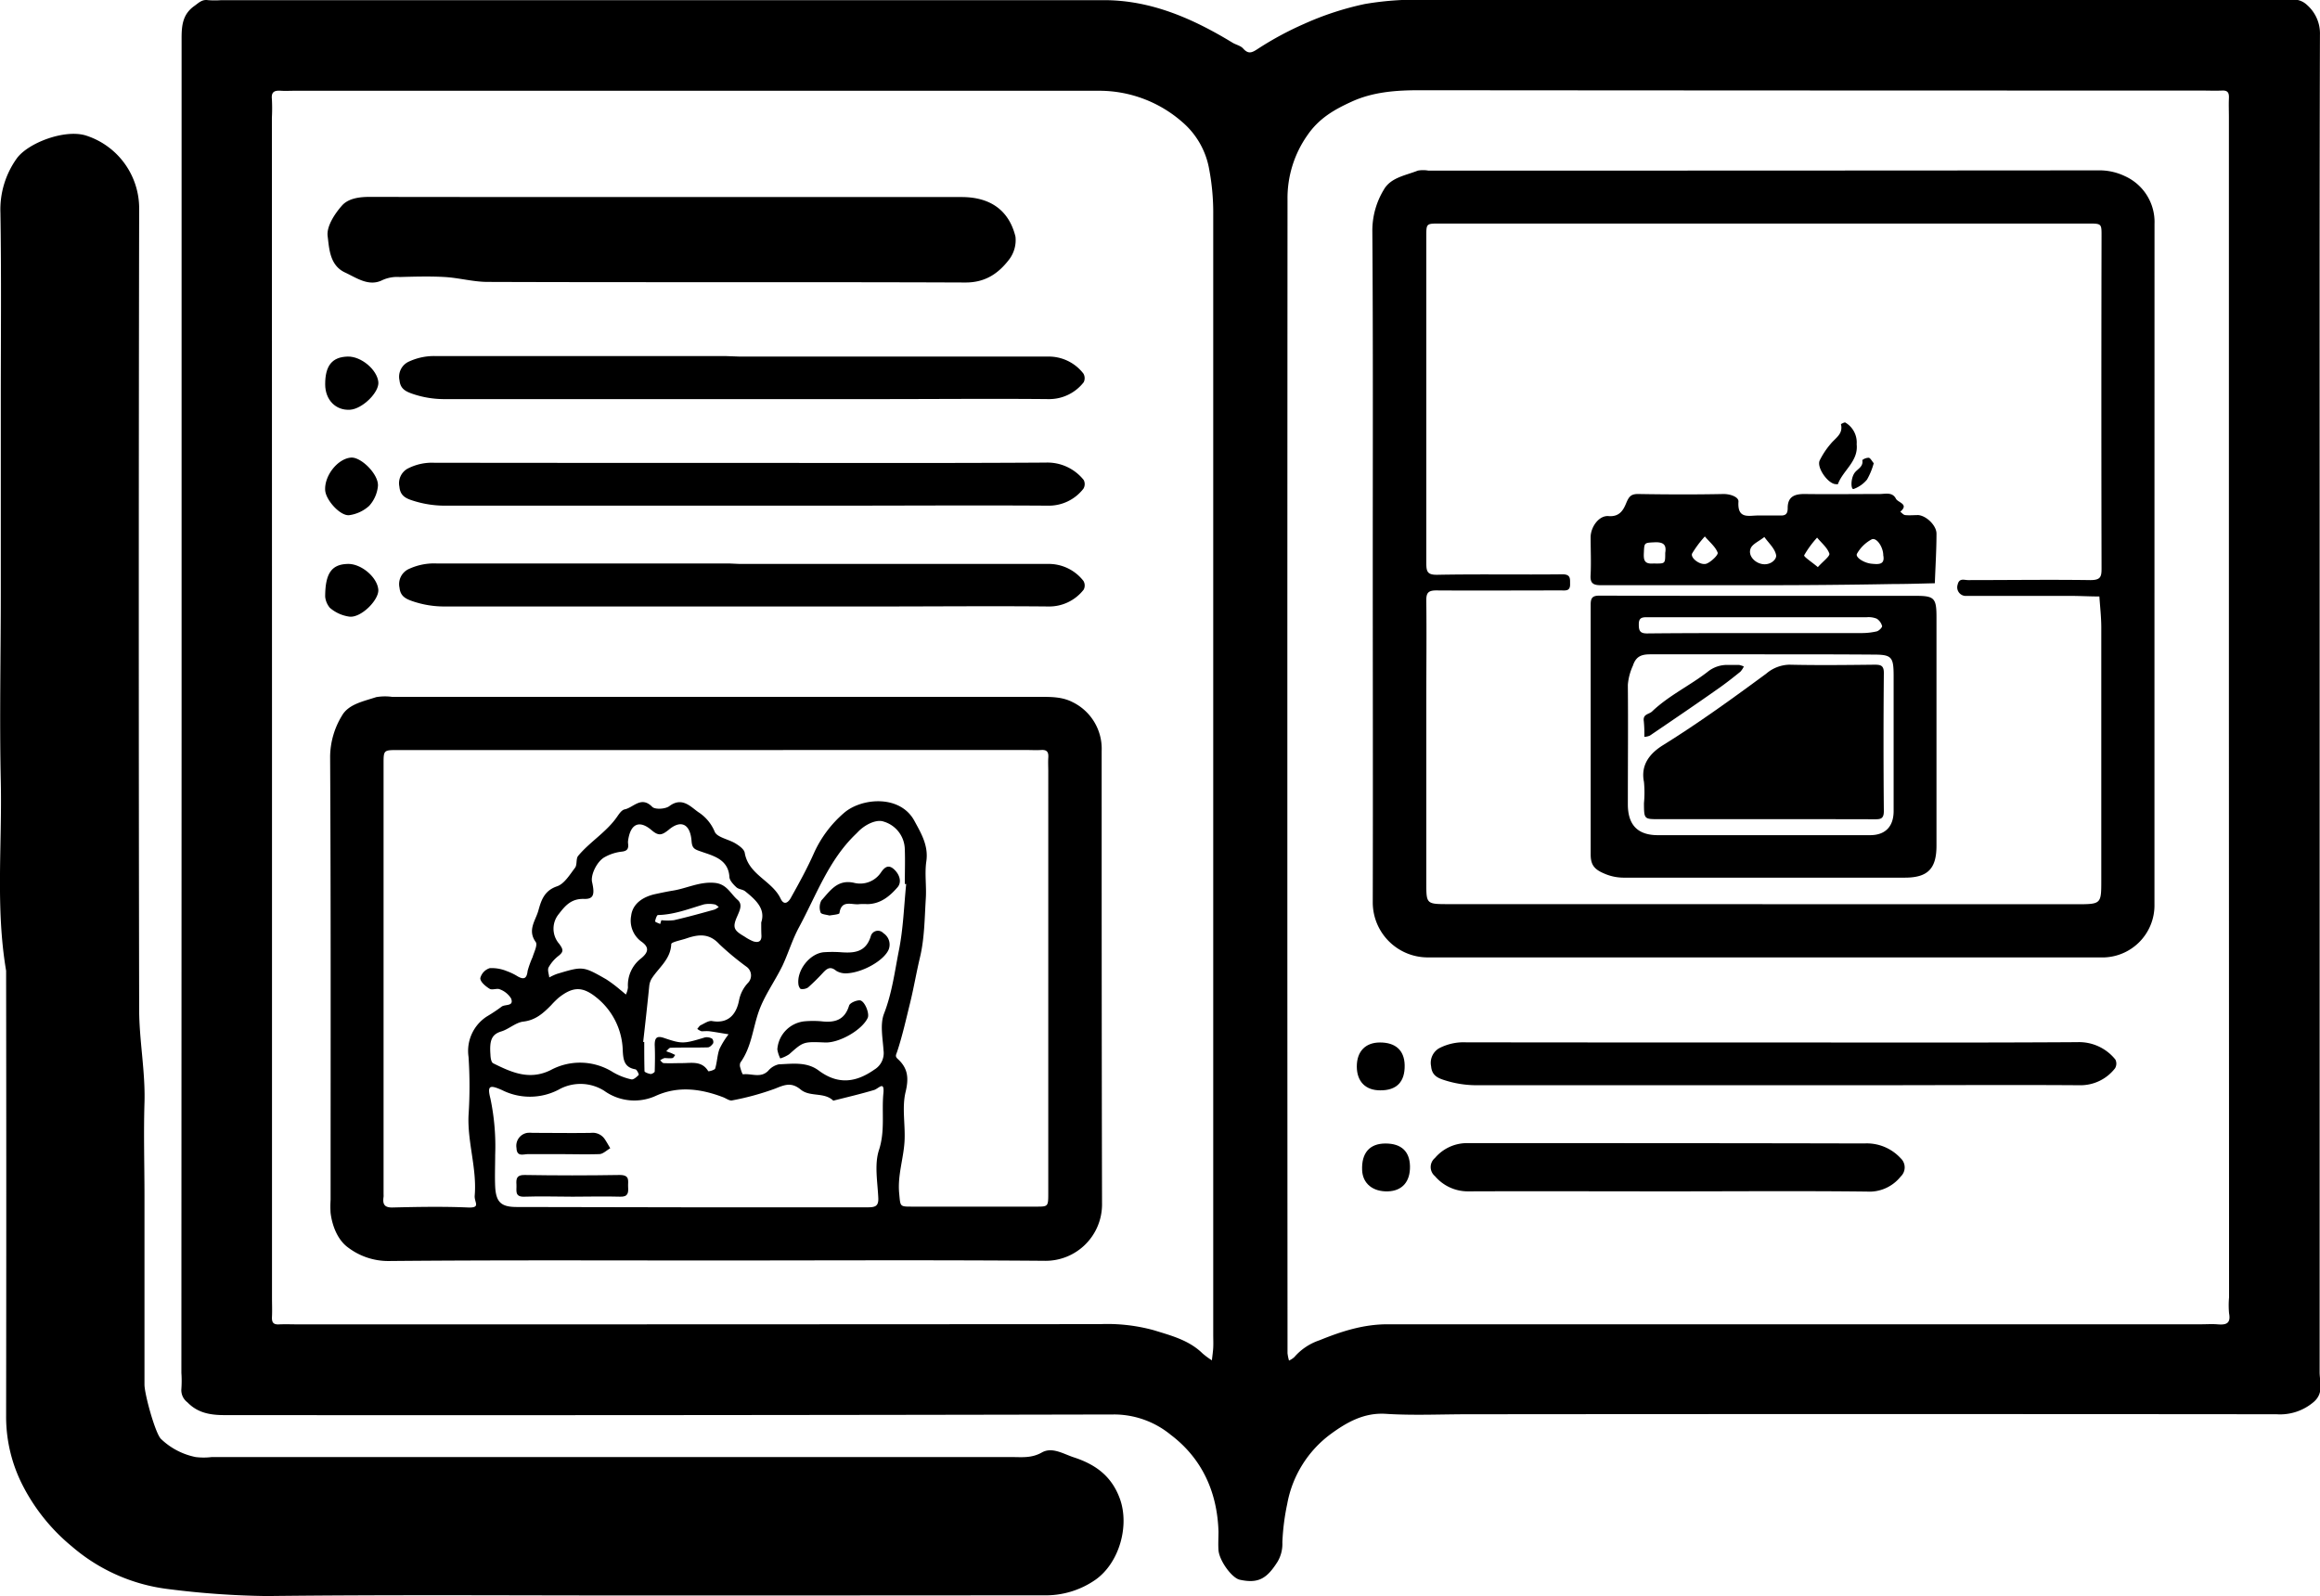 <svg id="Layer_1" data-name="Layer 1" xmlns="http://www.w3.org/2000/svg" viewBox="0 0 436.28 300.17"><title>book</title><path d="M121,379.11q0-63,0-126c0-2.45.23-4.51,2.4-6.05.82-.58,1.43-1.27,2.57-1.09a17.35,17.35,0,0,0,2.5,0q83,0,166,0c8.84,0,16.72,3.47,24.16,8,.66.4,1.53.56,2,1.1,1,1.11,1.65.8,2.85,0a60.45,60.45,0,0,1,8.57-4.62,55.92,55.92,0,0,1,11.48-3.76,57.78,57.78,0,0,1,12.13-.76q80-.09,160,0c1.71,0,3.48-.56,5.09,1a7.12,7.12,0,0,1,2.37,5.58c-.09,29.49-.06,59-.06,88.49q0,81.48,0,163c0,1.84.82,3.88-1.06,5.56a9.72,9.72,0,0,1-7.06,2.36q-76-.07-152,0c-5.16,0-10.35.25-15.49-.08-4.17-.27-7.48,1.69-10.41,3.84a21,21,0,0,0-8.12,13.08A43.43,43.43,0,0,0,328,536a6.58,6.58,0,0,1-.9,3.65c-2,3.16-3.59,4.16-7.11,3.39-1.48-.32-3.84-3.56-4-5.56-.08-1.16,0-2.34,0-3.5-.23-7.42-3.09-13.75-9-18.21a16.85,16.85,0,0,0-10.41-3.81q-83.73.18-167.48.12c-2.7,0-5.07-.4-7-2.4a2.86,2.86,0,0,1-1.14-2.55,21.43,21.43,0,0,0,0-3Zm17-.09V490c0,1.17.05,2.34,0,3.5-.06,1,.12,1.58,1.29,1.52,1.33-.06,2.67,0,4,0q75.22,0,150.46-.05a33.1,33.1,0,0,1,10.06,1.14c3.21,1,6.62,1.85,9.18,4.37a15.08,15.08,0,0,0,1.76,1.3c.08-.79.21-1.59.25-2.39s0-1.66,0-2.5V286.43a44.07,44.07,0,0,0-.85-9.12,15.1,15.1,0,0,0-4.95-8.4,23.69,23.69,0,0,0-15.5-5.9q-75.72,0-151.46,0c-.83,0-1.67.05-2.5,0-1.15-.08-1.92.09-1.76,1.56a34,34,0,0,1,0,3.5Zm368,0V268c0-1.17-.05-2.34,0-3.5.05-1-.11-1.59-1.29-1.53-1.33.06-2.66,0-4,0q-73.49,0-147-.06c-4.41,0-8.68.33-12.64,2.13-3.2,1.46-6.16,3.09-8.4,6.39a20.53,20.53,0,0,0-3.7,12q-.06,107,0,214c0,1,0,2,0,3a8.35,8.35,0,0,0,.28,1.39,3.75,3.75,0,0,0,1-.65A10.78,10.78,0,0,1,335,498c4.09-1.67,8.24-3,12.75-3q76.48,0,153,0c1,0,2-.07,3,0,1.56.14,2.67,0,2.28-2.07a16.55,16.55,0,0,1,0-3Z" transform="translate(-86.85 -245.94)"/><path d="M206.07,546c-23,0-46-.16-69,.11a161,161,0,0,1-18.56-1.31,34,34,0,0,1-18.12-8,36.2,36.2,0,0,1-9.33-11.61A28.32,28.32,0,0,1,88,512.51q.06-42,0-84c-2-11.82-.74-23.72-1-35.58s0-23.66,0-35.49v-36c0-11.83.12-23.67-.07-35.49A16.49,16.49,0,0,1,90,275.74c2.13-2.95,9.19-5.63,13.17-4.26a14.39,14.39,0,0,1,9.85,13.82q-.14,75.22,0,150.46c0,5.85,1.18,11.67,1,17.58s0,11.67,0,17.5v18c0,5.84,0,11.67,0,17.5,0,1.78,2,9.07,3.08,10.2a13.15,13.15,0,0,0,6.55,3.43,12.42,12.42,0,0,0,3,0q75.24,0,150.46,0c1.89,0,3.72.24,5.66-.86s4.05.27,6,.91c4,1.3,7.1,3.46,8.67,7.78,1.86,5.12-.12,12.09-4.58,15.24a16.35,16.35,0,0,1-9.79,2.93Q244.56,546,206.07,546Z" transform="translate(-86.85 -245.94)"/><path d="M221.25,483c-20.48,0-41-.09-61.45.1a12.49,12.49,0,0,1-7.45-2.51c-1.91-1.35-3-3.93-3.33-6.5a18.93,18.93,0,0,1,0-2.5c0-27.81.06-55.62-.09-83.43a15.1,15.1,0,0,1,2.21-7.6c1.24-2.21,4.09-2.72,6.45-3.51a9.86,9.86,0,0,1,3-.05h121.9c2.1,0,4.15,0,6.08,1a9.75,9.75,0,0,1,5.45,9.15c0,28.47,0,56.95.07,85.43a10.62,10.62,0,0,1-10.85,10.48C262.55,482.89,241.9,483,221.25,483Zm.48-96h-60c-2.72,0-2.75,0-2.75,2.54v81a4,4,0,0,1,0,.49c-.21,1.41.16,2.07,1.81,2,4.66-.11,9.33-.2,14,0,2.58.12,1.22-.95,1.33-2.23.43-5.12-1.38-10-1.16-15.09a84,84,0,0,0,0-11,7.72,7.72,0,0,1,3.44-7.6,30.74,30.74,0,0,0,2.73-1.81c.62-.56,2.44,0,1.83-1.58a4.18,4.18,0,0,0-2.1-1.71c-.54-.26-1.45.19-1.94-.11-.75-.46-1.76-1.29-1.75-2a2.66,2.66,0,0,1,1.78-1.88,7.4,7.4,0,0,1,3.21.56,10.76,10.76,0,0,1,2.06,1c1.22.68,1.7.33,1.85-1.05a18.08,18.08,0,0,1,.94-2.6c.28-.95,1-2.31.56-2.86-1.57-2.22,0-4,.52-5.87s1.08-3.75,3.51-4.57c1.37-.46,2.4-2.19,3.39-3.49.43-.57.14-1.69.58-2.23,2.22-2.67,5.33-4.47,7.34-7.38.37-.54.86-1.26,1.41-1.37,1.67-.34,3.11-2.59,5.19-.47.53.53,2.47.42,3.21-.14,2.4-1.8,4,.11,5.47,1.14a8,8,0,0,1,3.06,3.67c.45,1.08,2.62,1.41,3.93,2.22.69.42,1.61,1.08,1.72,1.75.69,4.14,5.15,5.23,6.75,8.62.74,1.56,1.65.42,2-.3,1.51-2.7,3-5.42,4.25-8.23a21.73,21.73,0,0,1,5.7-7.62c3.27-2.81,10.52-3.46,13.21,1.53,1.23,2.27,2.67,4.62,2.24,7.59-.34,2.29.05,4.67-.1,7-.23,3.7-.24,7.48-1.09,11.05-.69,2.89-1.18,5.82-1.89,8.7s-1.42,6.06-2.39,9c-.23.69-.47.92.12,1.45,1.88,1.72,2.08,3.55,1.45,6.18-.73,3,0,6.29-.21,9.45s-1.31,6.29-1,9.59c.24,2.48.07,2.53,2.29,2.53q11.75,0,23.49,0c2.23,0,2.26,0,2.26-2.52V391c0-.83-.05-1.67,0-2.5.08-1-.14-1.58-1.3-1.51-1,.06-2,0-3,0Zm-5.19,86c11.16,0,22.32,0,33.47,0,1.4,0,2.1-.18,2-1.84-.14-3-.75-6.22.13-8.93,1.18-3.61.49-7.11.83-10.64.24-2.5-.9-.9-1.76-.65-2.53.75-5.1,1.36-7.66,2-1.72-1.66-4.37-.64-6.12-2.08s-3-.92-4.82-.18a50.1,50.1,0,0,1-8.07,2.21c-.5.12-1.14-.38-1.72-.6-4.13-1.57-8.33-2.15-12.5-.32a9.72,9.72,0,0,1-9.84-.88,8.35,8.35,0,0,0-8.61-.2,11.67,11.67,0,0,1-10.64.05c-2.28-1-2.79-.87-2.16,1.59a43.64,43.64,0,0,1,.9,10.6c0,2-.09,4,0,6,.16,2.92,1.14,3.8,4,3.81Zm40.72-60.81-.26,0c0-2.17.08-4.34,0-6.5a5.54,5.54,0,0,0-4-5.24c-1.07-.39-2.91.21-4.48,1.62-.25.23-.47.48-.71.71-5.13,4.9-7.45,11.53-10.71,17.56-1.24,2.29-2,4.86-3.1,7.21-1.42,2.92-3.41,5.62-4.47,8.64-1.12,3.21-1.37,6.71-3.45,9.59a1.37,1.37,0,0,0,0,1c.11.44.38,1.23.5,1.21,1.57-.21,3.29.78,4.72-.65a3.65,3.65,0,0,1,2-1.23c2.55-.1,5.24-.52,7.49,1.15,3.57,2.67,6.93,2.34,10.47-.15A3.62,3.62,0,0,0,253,443.5c-.15-2.33-.69-4.92.1-6.94,1.5-3.86,2-7.88,2.78-11.83C256.71,420.62,256.84,416.38,257.26,412.19ZM230,419.42c.85-2.54-1-4.23-3-5.84-.45-.38-1.23-.37-1.66-.76s-1.28-1.24-1.32-1.91c-.19-3.35-3-4-5.23-4.78-1.31-.45-1.78-.59-1.89-2-.24-3.24-2-4.09-4.31-2.12-1.26,1-1.87,1.21-3.21.06-2.34-2-4-1.17-4.42,2a2.09,2.09,0,0,0,0,.5c.13,1-.15,1.45-1.29,1.55a8.55,8.55,0,0,0-3.07,1c-1.49.78-2.71,3.36-2.41,4.7.54,2.36.28,3.24-1.52,3.18-2.37-.07-3.5,1.23-4.73,2.83a4.33,4.33,0,0,0,.08,5.63c.71,1,.9,1.42-.1,2.22a7.12,7.12,0,0,0-1.9,2.19c-.26.48.06,1.26.12,1.9a10.51,10.51,0,0,1,1.45-.67c4.88-1.46,4.89-1.47,9.23,1a24.53,24.53,0,0,1,2.67,2c.36.28.71.59,1.06.88a4.2,4.2,0,0,0,.39-1.33,6.35,6.35,0,0,1,2.46-5.46c1.48-1.21,1.54-2.15,0-3.21a4.89,4.89,0,0,1-1.86-4.81c.28-2.33,2.29-3.6,4.59-4.09,1.06-.23,2.21-.47,3.19-.63,2.66-.41,5.12-1.76,8-1.46,2.2.24,2.89,2,4.2,3.15,1,.84.5,1.89,0,3.05-1,2.21-.66,2.73,1.32,3.88a8.84,8.84,0,0,0,1.62.89c.9.3,1.62.14,1.58-1.06C230,421.17,230,420.5,230,419.42Zm-22.2,22.49.2,0c0,1.82,0,3.65.05,5.48,0,.21.74.48,1.17.54.23,0,.74-.29.75-.46.05-1.66.08-3.33,0-5,0-1.33.38-1.78,1.72-1.33,3.44,1.17,3.72,1.12,7.75-.1a2,2,0,0,1,1.33.25.93.93,0,0,1,.19.86c-.22.33-.63.76-1,.77-2.32.07-4.65,0-7,.07-.28,0-.55.43-.83.66l.87.31c.28.12.55.26.83.39-.17.2-.33.55-.53.58-.49.09-1,0-1.49,0a2.82,2.82,0,0,0-.82.43c.22.18.44.51.66.52,1.17.06,2.33,0,3.49,0,1.77,0,3.7-.47,4.9,1.52.05.08,1.21-.21,1.3-.5.37-1.19.38-2.5.8-3.66a15.58,15.58,0,0,1,1.72-2.78c-1.2-.19-2.39-.41-3.59-.57-.49-.06-1,0-1.49,0a2.52,2.52,0,0,1-.81-.45c.22-.23.39-.56.65-.69.69-.32,1.49-.9,2.13-.78,3.17.56,4.59-1.41,5.07-3.85a6.7,6.7,0,0,1,1.69-3.33,2,2,0,0,0-.23-3,52.53,52.53,0,0,1-5.17-4.29c-1.89-2.07-3.91-1.85-6.16-1.08-1,.35-2.86.68-2.87,1.08-.12,2.88-2.36,4.41-3.69,6.5a3.34,3.34,0,0,0-.44,1.31C208.59,434.89,208.2,438.4,207.8,441.91Zm-28.72,2.4c0-.1,0,1.33.51,1.6,3.39,1.68,6.78,3.26,10.78,1.3a11.62,11.62,0,0,1,11.79.4,11.87,11.87,0,0,0,3.42,1.33c.39.09,1-.45,1.38-.84.08-.09-.34-1-.61-1.05-2.1-.36-2.3-1.76-2.39-3.55a13.19,13.19,0,0,0-4.9-9.92c-2.65-2.16-4.47-2.12-7.15,0a16.93,16.93,0,0,0-1.41,1.4c-1.47,1.49-2.91,2.82-5.23,3.09-1.45.17-2.73,1.43-4.18,1.86C179.28,440.49,178.88,441.65,179.08,444.31ZM211,419.72l.22-.72a10.41,10.41,0,0,0,2.37,0c2.56-.59,5.1-1.29,7.64-2a3.45,3.45,0,0,0,.79-.49c-.27-.17-.52-.45-.8-.48a5.27,5.27,0,0,0-2,0c-2.84.84-5.61,1.94-8.64,2-.2,0-.47.75-.53,1.17C210,419.34,210.66,419.55,211,419.72Z" transform="translate(-86.85 -245.94)"/><path d="M212.78,283h54.91c5.33,0,8.89,2.44,10.12,7.44a6,6,0,0,1-1.21,4.33c-2,2.6-4.46,4.31-8.18,4.3-30-.12-59.9,0-89.85-.11-2.69,0-5.37-.76-8.07-.92s-5.66-.08-8.48,0a6.73,6.73,0,0,0-3.26.58c-2.53,1.28-4.82-.4-7-1.42-2.92-1.34-3-4.51-3.3-6.89-.21-1.8,1.32-4.15,2.69-5.7,1.19-1.35,3.23-1.65,5.27-1.64C175.17,283,194,283,212.78,283Z" transform="translate(-86.85 -245.94)"/><path d="M225.91,313c19.33,0,38.67,0,58,0a8.23,8.23,0,0,1,6.67,3.19,1.71,1.71,0,0,1,.06,1.64A8.23,8.23,0,0,1,284,321c-10.66-.1-21.33,0-32,0q-40.74,0-81.49,0a18.39,18.39,0,0,1-6.11-1c-1.37-.47-2.26-1-2.42-2.51a3.13,3.13,0,0,1,1.84-3.58,11.21,11.21,0,0,1,5.1-1q27.24,0,54.49,0Z" transform="translate(-86.85 -245.94)"/><path d="M226,333c19.17,0,38.33.06,57.5-.06a8.72,8.72,0,0,1,7.14,3.27,1.68,1.68,0,0,1-.05,1.64,8.22,8.22,0,0,1-6.67,3.19c-13.33-.09-26.66,0-40,0q-36.75,0-73.49,0a19.6,19.6,0,0,1-6.1-1c-1.34-.43-2.23-1-2.37-2.56a3.14,3.14,0,0,1,1.5-3.38,9.89,9.89,0,0,1,5-1.13C187.67,333,206.83,333,226,333Z" transform="translate(-86.85 -245.94)"/><path d="M225.92,352c19.33,0,38.66,0,58,0a8.26,8.26,0,0,1,6.67,3.19,1.68,1.68,0,0,1,.05,1.64A8.2,8.2,0,0,1,284,360c-10.66-.1-21.33,0-32,0q-40.75,0-81.5,0a18.37,18.37,0,0,1-6.1-1c-1.37-.47-2.26-1-2.42-2.52a3.13,3.13,0,0,1,1.84-3.57,11.23,11.23,0,0,1,5.1-1q27.5,0,55,0Z" transform="translate(-86.85 -245.94)"/><path d="M152.86,332c1.87-.15,5.23,3.15,5.06,5.35a6.45,6.45,0,0,1-1.64,3.72,7,7,0,0,1-3.69,1.75c-1.67.28-4.47-2.8-4.59-4.68C147.83,335.39,150.36,332.2,152.86,332Z" transform="translate(-86.85 -245.94)"/><path d="M148,358.17c0-4.51,1.28-6.11,4.28-6.17,2.5-.05,5.51,2.49,5.71,4.83.16,1.89-3.15,5.27-5.37,5.09a7.11,7.11,0,0,1-3.74-1.67A3.86,3.86,0,0,1,148,358.17Z" transform="translate(-86.85 -245.94)"/><path d="M148,318.21c0-3.5,1.3-5.14,4.25-5.21,2.51-.06,5.51,2.45,5.75,4.79.19,1.92-3,5.07-5.33,5.21C150,323.17,148,321.16,148,318.21Z" transform="translate(-86.85 -245.94)"/><path d="M345,351.72c0-20.82.07-41.64-.08-62.46a14.84,14.84,0,0,1,2.15-7.63c1.31-2.32,4.1-2.68,6.4-3.6a5.68,5.68,0,0,1,2,0q63,0,125.92-.05a11.09,11.09,0,0,1,5.06,1.09,9.46,9.46,0,0,1,5.56,9Q492,352,492,416a9.8,9.8,0,0,1-10.18,10q-63.21,0-126.42,0A10.35,10.35,0,0,1,345,415.67C345.05,394.36,345,373,345,351.72ZM418.25,416h59c4.75,0,4.75,0,4.75-4.54q0-23.76,0-47.5c0-1.95-.23-3.9-.36-5.84-1.82,0-3.64-.11-5.45-.11-6.5,0-13,0-19.5,0a1.62,1.62,0,0,1-1.7-2.12c.29-1.3,1.24-.85,1.95-.85,7.67,0,15.33-.11,23,0,1.95,0,2.12-.63,2.11-2.27q-.07-31.25,0-62.5c0-2.26,0-2.29-2.49-2.29h-122c-2.45,0-2.49,0-2.49,2.29q0,30.75,0,61.5c0,1.65.16,2.31,2.11,2.27,7.84-.15,15.67,0,23.5-.09,1.63,0,1.4.92,1.43,1.91,0,1.29-.87,1.12-1.68,1.12-7.83,0-15.67.05-23.5,0-1.61,0-1.88.57-1.86,2,.07,6.33,0,12.67,0,19v34c0,4,0,4,4.25,4h59Z" transform="translate(-86.85 -245.94)"/><path d="M420.5,442c19,0,38,.06,57-.06a8.74,8.74,0,0,1,7.15,3.27,1.71,1.71,0,0,1-.06,1.64,8.21,8.21,0,0,1-6.67,3.19c-13.33-.09-26.67,0-40,0q-36.75,0-73.49,0a19.78,19.78,0,0,1-6.09-1c-1.35-.43-2.23-1-2.37-2.57a3.18,3.18,0,0,1,1.5-3.38,10,10,0,0,1,5.05-1.12C381.84,442,401.17,442,420.5,442Z" transform="translate(-86.85 -245.94)"/><path d="M401,470c-12.65,0-25.3-.05-38,0a8.12,8.12,0,0,1-6.31-2.87,2.21,2.21,0,0,1,0-3.4,7.89,7.89,0,0,1,5.85-2.8c25,0,49.94,0,74.92.06a8.64,8.64,0,0,1,6.82,2.79,2.34,2.34,0,0,1,0,3.43,7.52,7.52,0,0,1-6.37,2.83C425.6,469.9,413.28,470,401,470Z" transform="translate(-86.85 -245.94)"/><path d="M346.36,442c2.93,0,4.57,1.47,4.64,4.24.07,3.16-1.5,4.79-4.61,4.76-2.77,0-4.39-1.68-4.39-4.49S343.6,442,346.36,442Z" transform="translate(-86.85 -245.94)"/><path d="M352,465.26c.06,2.92-1.46,4.65-4.14,4.74-2.86.09-4.76-1.48-4.86-4-.13-3.21,1.4-5,4.39-5S351.94,462.49,352,465.26Z" transform="translate(-86.85 -245.94)"/><path d="M194.53,471c-3,0-6-.11-9,0-2,.1-1.49-1.19-1.56-2.26s0-1.84,1.5-1.82q9,.15,17.94,0c2,0,1.49,1.19,1.56,2.26s0,1.88-1.5,1.82C200.51,470.91,197.52,471,194.53,471Z" transform="translate(-86.85 -245.94)"/><path d="M192.13,463c-2,0-4,0-6,0-.85,0-2.09.56-2.15-1.14A2.46,2.46,0,0,1,186,459a4.77,4.77,0,0,1,1,0c3.67,0,7.33.06,11,0a2.72,2.72,0,0,1,2.54,1.13c.39.56.71,1.17,1.07,1.76-.68.39-1.34,1.06-2,1.1C197.13,463.08,194.62,463,192.13,463Z" transform="translate(-86.85 -245.94)"/><path d="M245.81,429a3.45,3.45,0,0,1-1.71-.48c-1.08-.9-1.71-.46-2.46.34a39.47,39.47,0,0,1-2.84,2.8,2,2,0,0,1-1.33.28c-.17,0-.41-.48-.46-.77-.42-2.73,2.17-6,4.87-6.15a23.1,23.1,0,0,1,3,0c2.55.2,4.79.05,5.72-3a1.39,1.39,0,0,1,2.37-.58,2.56,2.56,0,0,1,1,3.07C253.06,426.66,248.81,429,245.81,429Z" transform="translate(-86.85 -245.94)"/><path d="M242,442c-4.1-.17-4.08-.15-6.75,2.22a6.41,6.41,0,0,1-1.67.78,6,6,0,0,1-.55-1.71,5.71,5.71,0,0,1,5.22-5.28,18.78,18.78,0,0,1,3,0c2.49.3,4.42-.15,5.27-2.94.15-.51,1.31-1,2-1,.92.05,1.88,2.46,1.51,3.29C249,439.62,244.71,442.11,242,442Z" transform="translate(-86.85 -245.94)"/><path d="M242.82,418.12c-.54-.16-1.54-.22-1.65-.56a2.79,2.79,0,0,1,.14-2.27c1.61-1.78,3-4,6.09-3.33a4.71,4.71,0,0,0,5.16-2c.56-.79,1.28-1.55,2.39-.55s1.51,2.45.68,3.4c-1.49,1.72-3.2,3.12-5.65,3.17a12.5,12.5,0,0,0-1.5,0c-1.38.22-3.39-.95-3.77,1.69C244.68,417.91,243.55,418,242.82,418.12Z" transform="translate(-86.85 -245.94)"/><path d="M418.15,358c9.66,0,19.32,0,29,0,3.46,0,3.86.44,3.86,4q0,21.5,0,43c0,4.32-1.65,6-5.94,6q-26.49,0-53,0a9.08,9.08,0,0,1-3.65-.82c-1.88-.8-2.44-1.73-2.44-3.56q0-23.49,0-47c0-1.32.42-1.66,1.69-1.66C397.82,358,408,358,418.15,358Zm.54,11c-7.15,0-14.31,0-21.46,0-1.63,0-2.72.32-3.31,2.14a10.59,10.59,0,0,0-.95,3.6c.07,7.49,0,15,0,22.46,0,3.89,1.85,5.8,5.62,5.81q20,0,39.93,0c2.86,0,4.42-1.61,4.43-4.51q0-12.72,0-25.45c0-3.6-.38-4-3.83-4C432.34,369,425.52,369,418.69,369Zm-1.7-4c6.64,0,13.28,0,19.93,0a12.54,12.54,0,0,0,2.86-.32c.41-.1,1.05-.75,1-1a2.38,2.38,0,0,0-1-1.38,4.07,4.07,0,0,0-1.86-.28q-20.69,0-41.35,0c-1,0-1.53.14-1.54,1.3s.16,1.77,1.59,1.75C403.37,365,410.18,365,417,365Z" transform="translate(-86.85 -245.94)"/><path d="M418.29,356c-10.14,0-20.28,0-30.43,0-1.56,0-2-.49-1.89-2,.11-2.33,0-4.66,0-7,0-1.94,1.55-4.13,3.34-4,2.15.19,2.84-1.21,3.36-2.46s.92-1.71,2.3-1.69c5.32.09,10.64.11,16,0,1.37,0,2.86.59,2.8,1.43-.23,3.43,2.05,2.57,3.85,2.61,1.33,0,2.67,0,4,0,1.08.05,1.42-.37,1.41-1.42,0-2.18,1.36-2.64,3.25-2.62,4.66.06,9.31,0,14,0,1.1,0,2.43-.43,3.1.88.38.75,2.53,1,.82,2.45.3.22.58.59.91.63.82.09,1.66,0,2.49,0,1.57.16,3.42,2,3.41,3.49,0,3.11-.2,6.22-.31,9.33-2.64.06-5.28.15-7.92.15Q430.52,356,418.29,356ZM441,350.37c0-1.51-1.22-3.38-2.16-3a6.88,6.88,0,0,0-2.77,2.69c-.42.66,1.32,1.81,2.85,1.91C440.17,352.09,441.35,352.13,441,350.37Zm-22.36-3.44c-1,.81-2.2,1.29-2.56,2.11-.59,1.36.75,2.8,2.27,3s2.64-.94,2.5-1.7C420.62,349.09,419.43,348.05,418.64,346.93Zm-11.19-.1a20.11,20.11,0,0,0-2.39,3.2c-.4.85,1.61,2.36,2.75,1.9.87-.36,2.2-1.65,2.05-2.05C409.45,348.77,408.37,347.92,407.45,346.83Zm21.25,5.77c.95-1.07,2.32-2.07,2.16-2.55-.38-1.12-1.48-2-2.3-3a18.69,18.69,0,0,0-2.43,3.32C426,350.63,427.59,351.66,428.7,352.6ZM400,349.92c.21-1.29-.09-2-1.76-2-2.23.11-2.17,0-2.26,2-.07,1.36.1,2.13,1.78,2C400,351.93,400,352.05,400,349.92Z" transform="translate(-86.85 -245.94)"/><path d="M436,329.5c.34,3.21-2.57,4.89-3.53,7.49,0,.06-.32,0-.48,0-1.45-.15-3.54-3.13-2.95-4.44a14.79,14.79,0,0,1,2.06-3.12c.9-1.12,2.41-1.87,1.94-3.72,0,0,.67-.4.83-.3A4.34,4.34,0,0,1,436,329.5Z" transform="translate(-86.85 -245.94)"/><path d="M439.21,333.06a13.22,13.22,0,0,1-1.26,3.07,5.85,5.85,0,0,1-2.51,1.77c-.54.2-.61-1.89.15-3,.54-.77,1.71-1.15,1.47-2.43a2,2,0,0,1,1.22-.44C438.61,332.11,438.85,332.64,439.21,333.06Z" transform="translate(-86.85 -245.94)"/><path d="M418.24,400H398.78c-2.76,0-2.76,0-2.78-3a21.13,21.13,0,0,0,0-4c-.68-3.36,1.28-5.49,3.62-6.94,6.7-4.17,13.06-8.77,19.4-13.45a6.92,6.92,0,0,1,4.3-1.66c5.32.12,10.65.06,16,0,1.14,0,1.8.09,1.79,1.56q-.12,13,0,26c0,1.54-.75,1.51-1.83,1.51C432.22,400,425.23,400,418.24,400Z" transform="translate(-86.85 -245.94)"/><path d="M411.91,371c1,0,1.51,0,2,0a4.88,4.88,0,0,1,.87.28,3.61,3.61,0,0,1-.66,1c-1.36,1.09-2.73,2.18-4.17,3.18-4.25,3-8.54,5.9-12.83,8.82a2.84,2.84,0,0,1-1.05.24,24.17,24.17,0,0,0-.1-2.95c-.2-1.37.95-1.25,1.56-1.83,3.15-3,7.06-4.83,10.42-7.43A5.77,5.77,0,0,1,411.91,371Z" transform="translate(-86.85 -245.94)"/></svg>